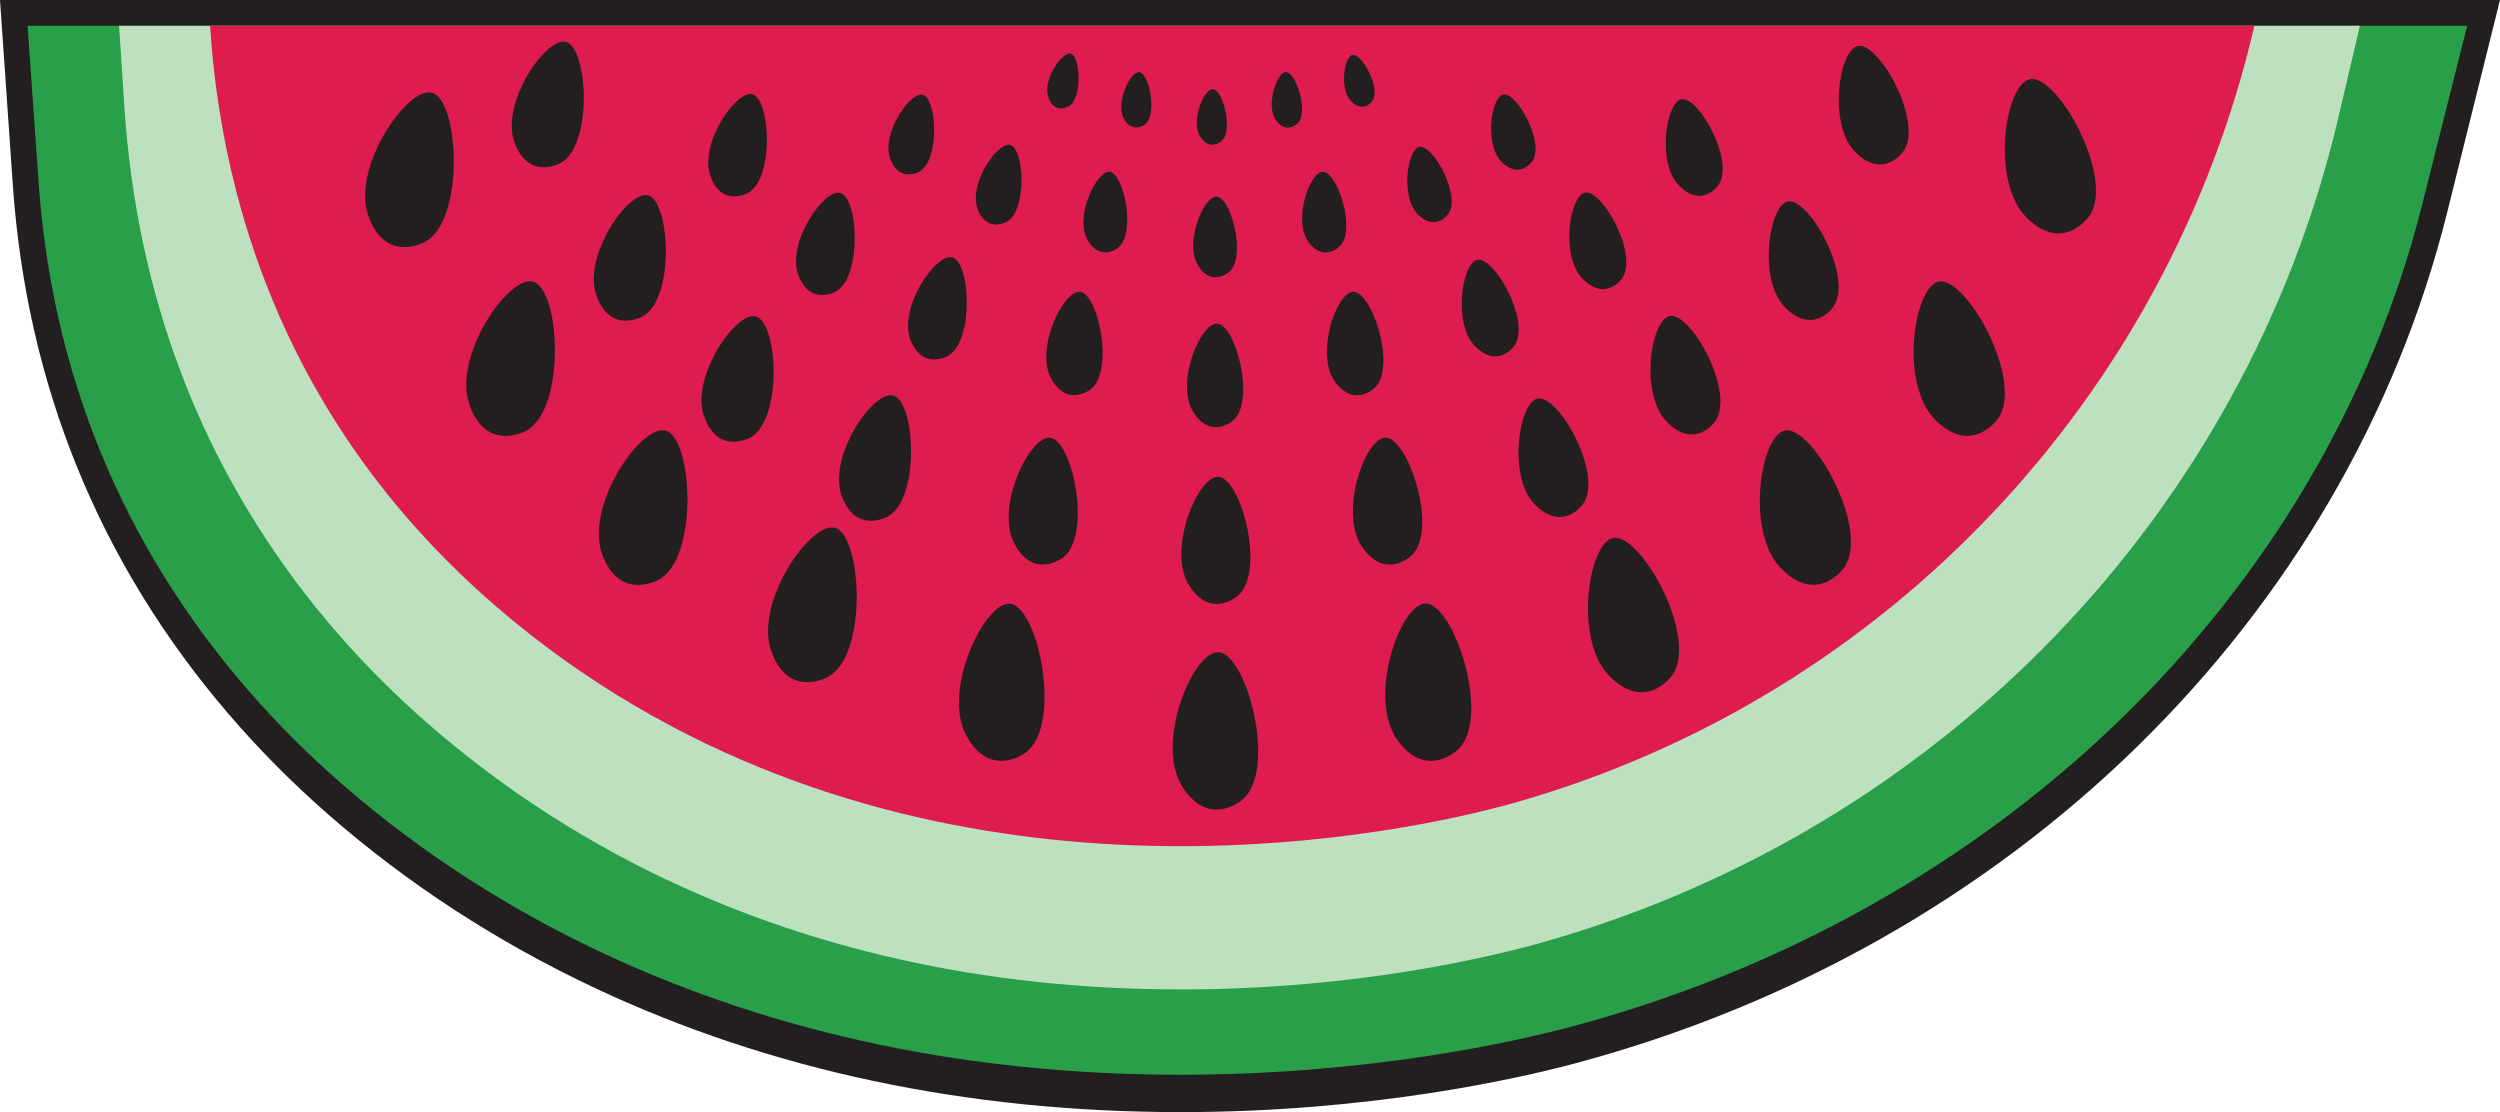 <?xml version="1.0" encoding="UTF-8"?>
<svg id="watermelon" xmlns="http://www.w3.org/2000/svg" viewBox="0 0 291 129.45">
  <defs>
    <style>
      .cls-1 {
        fill: #231f20;
      }

      .cls-2 {
        fill: #bde0bf;
      }

      .cls-3 {
        fill: #289f48;
      }

      .cls-4 {
        fill: #df1c4e;
      }
    </style>
  </defs>
  <path id="watermelonstroke" class="cls-1" d="M137.43,129.45c-24.87,0-47.8-4.86-68.17-14.44-11.38-5.35-21.82-12.14-31.02-20.18-4.24-3.7-8.18-7.68-11.72-11.82C11.53,65.49,3.11,44.79,1.49,21.51L0,0h291l-6.12,24.62c-11.83,47.58-50.74,85.58-101.55,99.16-6.38,1.71-23.63,5.67-45.9,5.67Z"/>
  <path id="greenpart2" class="cls-3" d="M137.43,125.1c-24.41,0-46.91-4.7-66.87-13.98-11.13-5.17-21.33-11.73-30.32-19.48-4.13-3.56-7.97-7.39-11.42-11.37C14.25,63.43,6.06,43.55,4.49,21.17L3.21,3h283.97l-5.22,20.75c-11.58,45.98-49.67,82.71-99.42,95.85-6.27,1.65-23.2,5.5-45.1,5.5Z"/>
  <path id="greenpart1" class="cls-2" d="M137.43,115.17c-22.79,0-43.73-4.69-62.25-13.95-10.27-5.14-19.69-11.65-27.99-19.35-3.78-3.51-7.3-7.28-10.45-11.2C23.41,54.1,15.92,34.48,14.47,12.35l-.61-9.35h260.83l-2.49,10.63c-10.78,46.08-46.23,82.87-92.51,96.02-5.85,1.66-21.67,5.52-42.26,5.52Z"/>
  <path id="redpart" class="cls-4" d="M24.45,3h237.96c-9.95,42.95-42.51,77.92-85.77,90.34-5.95,1.71-52.62,14.4-96.52-7.79-11.83-5.98-20.28-12.88-25.68-17.94-3.23-3.03-6.46-6.47-9.55-10.34C29.19,37.56,25.33,16.52,24.45,3Z"/>
  <g id="seeds">
    <path class="cls-1" d="M50.27,10.79c-2.87-.76-9.44,8.81-7.37,14.41.23.63.97,2.61,2.79,3.31,1.52.58,3.11,0,3.79-.36,4.7-2.57,3.95-16.52.79-17.36Z"/>
    <path class="cls-1" d="M62.04,32.78c-2.87-.76-9.44,8.81-7.37,14.41.23.63.97,2.61,2.79,3.31,1.52.58,3.11,0,3.79-.36,4.7-2.57,3.95-16.52.79-17.36Z"/>
    <path class="cls-1" d="M77.47,50.12c-2.87-.76-9.44,8.81-7.37,14.41.23.63.97,2.61,2.79,3.31,1.52.58,3.11,0,3.79-.36,4.7-2.57,3.95-16.52.79-17.36Z"/>
    <path class="cls-1" d="M97.17,61.44c-2.87-.76-9.44,8.81-7.37,14.41.23.63.97,2.61,2.79,3.31,1.52.58,3.11,0,3.79-.36,4.7-2.57,3.95-16.52.79-17.36Z"/>
    <path class="cls-1" d="M117.58,70.27c-2.95-.31-7.99,10.14-5.09,15.36.33.59,1.35,2.44,3.27,2.85,1.59.34,3.08-.46,3.69-.93,4.25-3.26,1.39-16.93-1.86-17.27Z"/>
    <path class="cls-1" d="M141.83,75.91c-2.97-.15-7.41,10.57-4.23,15.62.36.57,1.49,2.36,3.42,2.66,1.61.25,3.05-.64,3.63-1.14,4.06-3.49.45-16.98-2.82-17.14Z"/>
    <path class="cls-1" d="M165.93,70.25c-2.97.03-6.78,10.99-3.3,15.84.39.55,1.62,2.27,3.57,2.46,1.62.16,3-.81,3.56-1.35,3.85-3.72-.55-16.98-3.82-16.95Z"/>
    <path class="cls-1" d="M187.76,62.63c-2.91.57-4.63,12.06-.31,16.18.49.47,2.01,1.93,3.96,1.75,1.62-.14,2.8-1.36,3.25-1.99,3.1-4.37-3.69-16.58-6.9-15.95Z"/>
    <path class="cls-1" d="M207.76,50.12c-2.91.57-4.63,12.06-.31,16.18.49.47,2.01,1.93,3.96,1.75,1.62-.14,2.8-1.36,3.25-1.99,3.1-4.37-3.69-16.58-6.9-15.95Z"/>
    <path class="cls-1" d="M225.67,32.78c-2.91.57-4.63,12.06-.31,16.18.49.47,2.01,1.93,3.96,1.75,1.62-.14,2.8-1.36,3.25-1.99,3.1-4.37-3.69-16.58-6.9-15.95Z"/>
    <path class="cls-1" d="M236.28,9.22c-2.91.57-4.63,12.06-.31,16.18.49.47,2.01,1.93,3.96,1.75,1.62-.14,2.8-1.36,3.25-1.99,3.1-4.37-3.69-16.58-6.9-15.95Z"/>
    <path class="cls-1" d="M122.22,50.95c-2.38-.25-6.45,8.19-4.11,12.4.26.48,1.09,1.97,2.64,2.3,1.28.28,2.48-.38,2.98-.75,3.43-2.63,1.12-13.67-1.5-13.95Z"/>
    <path class="cls-1" d="M141.81,55.5c-2.39-.12-5.99,8.54-3.41,12.61.29.46,1.2,1.9,2.76,2.15,1.3.2,2.46-.51,2.93-.92,3.28-2.82.36-13.71-2.28-13.84Z"/>
    <path class="cls-1" d="M161.26,50.94c-2.4.02-5.47,8.87-2.67,12.79.32.44,1.31,1.83,2.88,1.98,1.31.13,2.42-.66,2.87-1.09,3.11-3-.44-13.71-3.09-13.69Z"/>
    <path class="cls-1" d="M65.88,4.88c-2.33-.62-7.67,7.16-5.99,11.7.19.51.79,2.12,2.27,2.69,1.24.47,2.53,0,3.08-.29,3.82-2.09,3.21-13.42.64-14.1Z"/>
    <path class="cls-1" d="M75.43,22.74c-2.33-.62-7.67,7.16-5.99,11.7.19.51.79,2.12,2.27,2.69,1.24.47,2.53,0,3.08-.29,3.82-2.09,3.21-13.42.64-14.1Z"/>
    <path class="cls-1" d="M87.97,36.83c-2.33-.62-7.67,7.16-5.99,11.7.19.51.79,2.12,2.27,2.69,1.24.47,2.53,0,3.08-.29,3.82-2.09,3.21-13.42.64-14.1Z"/>
    <path class="cls-1" d="M103.97,46.03c-2.33-.62-7.67,7.16-5.99,11.7.19.51.79,2.12,2.27,2.69,1.24.47,2.53,0,3.08-.29,3.82-2.09,3.21-13.42.64-14.1Z"/>
    <path class="cls-1" d="M178.99,46.39c-2.24.44-3.55,9.26-.24,12.43.37.36,1.55,1.48,3.04,1.35,1.25-.11,2.15-1.04,2.49-1.53,2.38-3.36-2.83-12.74-5.3-12.25Z"/>
    <path class="cls-1" d="M194.36,36.78c-2.24.44-3.55,9.26-.24,12.43.37.36,1.55,1.48,3.04,1.35,1.25-.11,2.15-1.04,2.49-1.53,2.38-3.36-2.83-12.74-5.3-12.25Z"/>
    <path class="cls-1" d="M208.12,23.45c-2.24.44-3.55,9.26-.24,12.43.37.36,1.55,1.48,3.04,1.35,1.25-.11,2.15-1.04,2.49-1.53,2.38-3.36-2.83-12.74-5.3-12.25Z"/>
    <path class="cls-1" d="M216.27,5.35c-2.24.44-3.55,9.26-.24,12.43.37.36,1.55,1.48,3.04,1.35,1.25-.11,2.15-1.04,2.49-1.53,2.38-3.36-2.83-12.74-5.3-12.25Z"/>
    <path class="cls-1" d="M125.71,33.96c-1.94-.21-5.26,6.68-3.35,10.11.22.39.89,1.6,2.15,1.87,1.05.23,2.02-.31,2.43-.61,2.8-2.14.92-11.14-1.23-11.37Z"/>
    <path class="cls-1" d="M141.67,37.67c-1.95-.1-4.88,6.96-2.78,10.28.24.38.98,1.55,2.25,1.75,1.06.17,2-.42,2.39-.75,2.67-2.3.29-11.17-1.86-11.28Z"/>
    <path class="cls-1" d="M157.53,33.95c-1.95.02-4.46,7.23-2.17,10.43.26.36,1.07,1.49,2.35,1.62,1.07.1,1.98-.54,2.34-.89,2.53-2.45-.36-11.17-2.52-11.15Z"/>
    <path class="cls-1" d="M87.58,10.97c-1.9-.5-6.25,5.83-4.88,9.54.15.42.64,1.73,1.85,2.19,1.01.38,2.06,0,2.51-.24,3.11-1.7,2.62-10.93.52-11.49Z"/>
    <path class="cls-1" d="M97.8,22.45c-1.9-.5-6.25,5.83-4.88,9.54.15.42.64,1.73,1.85,2.19,1.01.38,2.06,0,2.51-.24,3.11-1.7,2.62-10.93.52-11.49Z"/>
    <path class="cls-1" d="M110.84,29.95c-1.9-.5-6.25,5.83-4.88,9.54.15.42.64,1.73,1.85,2.19,1.01.38,2.06,0,2.51-.24,3.11-1.7,2.62-10.93.52-11.49Z"/>
    <path class="cls-1" d="M171.97,30.24c-1.82.36-2.9,7.55-.2,10.13.31.29,1.26,1.21,2.48,1.1,1.02-.09,1.75-.85,2.03-1.24,1.94-2.74-2.31-10.38-4.32-9.99Z"/>
    <path class="cls-1" d="M184.5,22.41c-1.82.36-2.9,7.55-.2,10.13.31.29,1.26,1.21,2.48,1.1,1.02-.09,1.75-.85,2.03-1.24,1.94-2.74-2.31-10.38-4.32-9.99Z"/>
    <path class="cls-1" d="M195.72,11.55c-1.82.36-2.9,7.55-.2,10.13.31.29,1.26,1.21,2.48,1.1,1.02-.09,1.75-.85,2.03-1.24,1.94-2.74-2.31-10.38-4.32-9.99Z"/>
    <path class="cls-1" d="M129.17,19.99c-1.51-.16-4.1,5.2-2.61,7.88.17.3.69,1.25,1.67,1.46.82.18,1.58-.24,1.89-.48,2.18-1.67.71-8.68-.96-8.86Z"/>
    <path class="cls-1" d="M141.62,22.88c-1.52-.08-3.8,5.42-2.17,8.01.18.29.76,1.21,1.75,1.36.82.13,1.56-.33,1.86-.58,2.08-1.79.23-8.71-1.45-8.79Z"/>
    <path class="cls-1" d="M153.97,19.99c-1.52.01-3.48,5.64-1.69,8.13.2.28.83,1.16,1.83,1.26.83.08,1.54-.42,1.83-.69,1.98-1.91-.28-8.71-1.96-8.69Z"/>
    <path class="cls-1" d="M107.42,11.03c-1.48-.39-4.87,4.54-3.8,7.43.12.33.5,1.35,1.44,1.71.78.3,1.6,0,1.95-.19,2.42-1.33,2.04-8.52.41-8.95Z"/>
    <path class="cls-1" d="M117.59,16.87c-1.48-.39-4.87,4.54-3.8,7.43.12.33.5,1.35,1.44,1.71.78.3,1.6,0,1.95-.19,2.42-1.33,2.04-8.52.41-8.95Z"/>
    <path class="cls-1" d="M165.23,17.09c-1.42.28-2.26,5.88-.15,7.9.24.23.98.94,1.93.86.79-.07,1.37-.66,1.58-.97,1.51-2.13-1.8-8.09-3.37-7.78Z"/>
    <path class="cls-1" d="M174.99,10.99c-1.42.28-2.26,5.88-.15,7.9.24.23.98.94,1.93.86.79-.07,1.37-.66,1.58-.97,1.51-2.13-1.8-8.09-3.37-7.78Z"/>
    <path class="cls-1" d="M132.62,8.39c-1.04-.11-2.82,3.58-1.8,5.42.12.21.48.86,1.15,1,.56.12,1.09-.16,1.3-.33,1.5-1.15.49-5.97-.66-6.09Z"/>
    <path class="cls-1" d="M141.18,10.38c-1.05-.05-2.61,3.73-1.49,5.51.13.2.52.83,1.21.94.57.09,1.07-.22,1.28-.4,1.43-1.23.16-5.99-1-6.05Z"/>
    <path class="cls-1" d="M149.68,8.39c-1.05,0-2.39,3.88-1.17,5.59.14.19.57.8,1.26.87.57.06,1.06-.29,1.26-.48,1.36-1.31-.19-5.99-1.35-5.98Z"/>
    <path class="cls-1" d="M124.65,6.24c-1.02-.27-3.35,3.13-2.62,5.11.08.22.34.93.99,1.18.54.21,1.1,0,1.34-.13,1.67-.91,1.4-5.86.28-6.16Z"/>
    <path class="cls-1" d="M157.42,6.4c-.98.19-1.55,4.05-.1,5.43.16.16.68.65,1.33.59.54-.05.94-.45,1.09-.67,1.04-1.47-1.24-5.57-2.32-5.35Z"/>
  </g>
</svg>